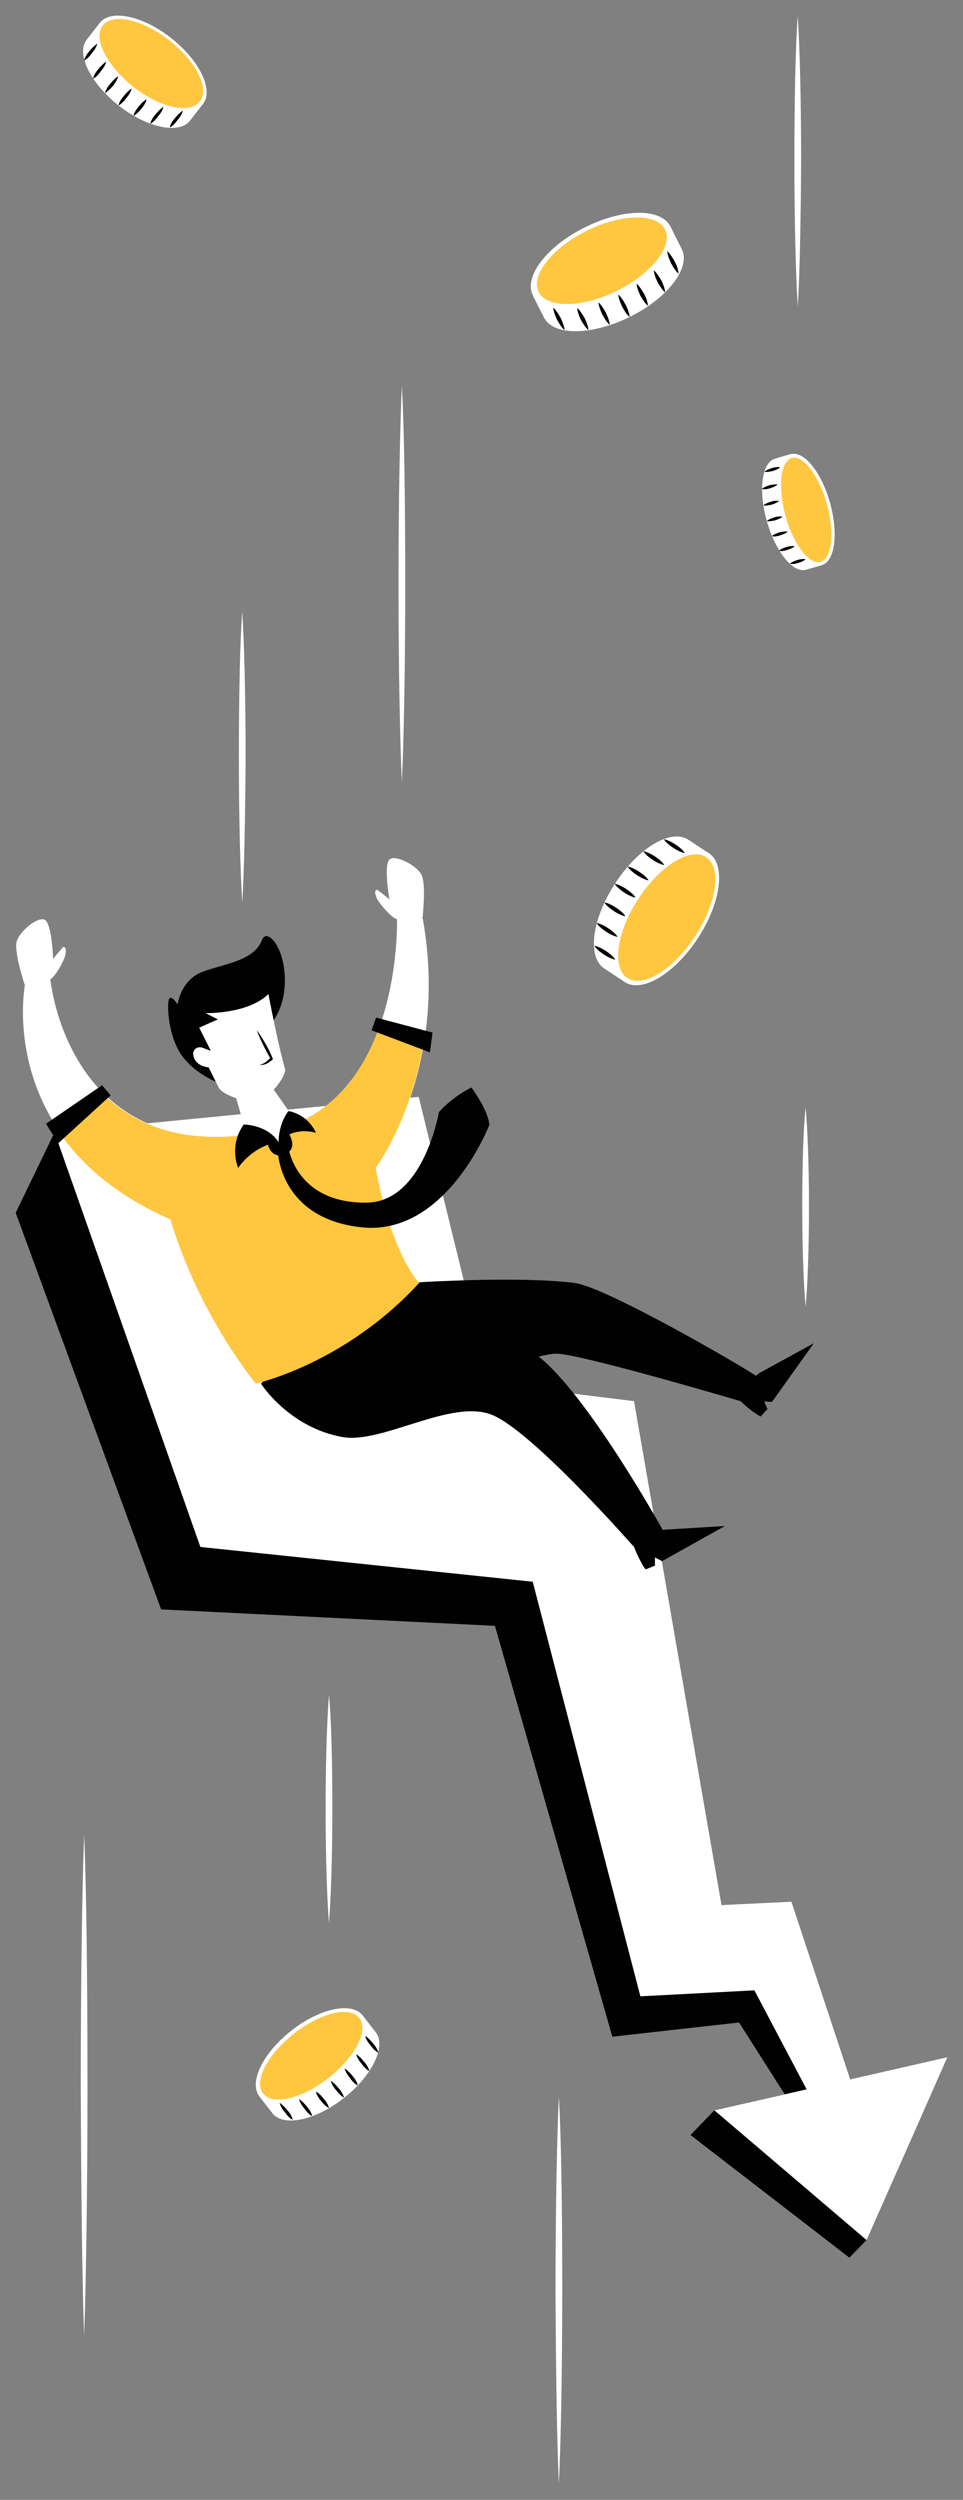 <?xml version="1.0" encoding="utf-8"?>
<!-- Generator: Adobe Illustrator 26.2.1, SVG Export Plug-In . SVG Version: 6.00 Build 0)  -->
<svg version="1.1" id="Layer_1" xmlns="http://www.w3.org/2000/svg" xmlns:xlink="http://www.w3.org/1999/xlink" x="0px" y="0px"
	 viewBox="0 0 257.6 668.7" style="enable-background:new 0 0 257.6 668.7;" xml:space="preserve">
<rect x="0" y="0" width="257.6" height="668.7" fill="#808080" stroke="none"/>
<style type="text/css">
	.st0{fill:#010101;}
	.st1{fill:#FFFFFF;}
	.st2{fill:#FFC640;}
</style>
<g>
	<g>
		<polygon class="st0" points="184.7,571.1 191.1,564.5 209.9,560.2 197.7,541 163.8,544.8 132.4,434.9 43.1,430.5 4.2,324.4 
			14.6,302.9 92.9,397.3 159.8,425 179,524.6 207.4,524.3 225.8,565.2 238.1,566.1 231.8,599.2 227.2,603.9 		"/>
		<g>
			<polygon class="st1" points="231.8,599.2 211.4,581.8 191.1,564.5 222.3,557.4 253.4,550.3 242.6,574.8 			"/>
			<polygon class="st1" points="228.9,560.7 211.7,508.7 193,509.6 169.6,374.8 130.8,370 112,293.4 14.6,302.9 53.6,413.8 
				142.5,423.1 171.3,534 201.8,532.4 219.1,565.2 			"/>
		</g>
	</g>
	<g>
		<path class="st0" d="M198.1,374.8c0,0,3.2,3.1,5.4,4.1l1.8-2l-0.9-2l2.1,0.1l11.2-15.7l-14.6,8
			C203.1,367.4,197.7,370.8,198.1,374.8z"/>
		<path class="st0" d="M169.6,413.8c0,0,1.6,4.1,3.1,6l2.5-1l0-2.2l1.9,1l16.8-9.4l-16.6,1C177.3,409.2,171,409.9,169.6,413.8z"/>
		<path class="st0" d="M112.1,343c0,0,27.3-1.7,41.7,0.2c8.1,1.1,42.5,20.9,48.4,24.8c0,0-1.8,4.3-4.1,6.8c0,0-43.6-12.9-49.4-12.7
			c-5.9,0.2-24.1,7-24.1,7s-25-4.7-32.6-5.5C84.4,362.9,100.3,344.6,112.1,343z"/>
		<polygon class="st1" points="62.8,292.5 66.1,303.8 74.9,307.9 78.7,299.3 72.2,290 		"/>
		<path class="st1" d="M106.2,245.9c0,0,1.5,48.9-33.1,56.4c-54.7,11.8-59.6-40.2-59.6-40.2l-6.8,1.2c0,0-8.3,42,39,62.7
			c0,0,6,22.5,22.8,43.9c0,0,23.8-5.2,43.7-26.9c0,0-7.3-7-11.6-30.6c0,0,19.7-26.4,12.5-66.6L106.2,245.9z"/>
		<path class="st0" d="M69.8,370.1c0,0,7.4,11.7,21.8,14.3c10.7,1.9,29.2-10.4,40.1-5.9c10.9,4.5,37.8,35.2,37.8,35.2
			s5.1-1.9,7.7-4.6c0,0-20-36-33.2-46.3c-1.2-1-2.4-1.7-3.5-2.2c-12.8-5.5-43.4-5-43.4-5S82.8,356.1,69.8,370.1z"/>
		<g>
			<path class="st0" d="M97.2,355.7c4.8,0.3,13.7,0.5,23.9,1.5c5.1,0.5,9.8,1.2,13.8,2.1c1,0.3,1.9,0.5,2.8,0.7
				c0.9,0.3,1.7,0.6,2.5,0.8c1.6,0.6,2.8,1.4,3.8,2.1c-0.9-0.8-2-1.7-3.6-2.4c-0.8-0.3-1.6-0.7-2.5-1c-0.9-0.3-1.9-0.6-2.8-0.9
				c-4-1.1-8.8-1.9-13.9-2.4C111,355.2,102,355.4,97.2,355.7z"/>
		</g>
		<path class="st1" d="M6.6,263.4c0,0-3-9-2.1-11.7c0.9-2.7,5.5-6.5,7.4-5.7c1.9,0.8,2.3,9.8,2.3,10.5c0,0,1.6-2,2.7-3.2
			c0.9-0.1,0.8,1.4,0.5,2.4c-0.2,1.1-2.5,5.5-4.1,6.4C13.4,262.2,10.1,266.1,6.6,263.4z"/>
		<path class="st1" d="M113,245.8c0,0,1.1-9.4-0.3-11.9c-1.4-2.5-6.7-5.2-8.4-4.1c-1.7,1.1-0.3,10.1-0.1,10.8c0,0-1.9-1.6-3.3-2.6
			c-0.9,0.1-0.5,1.5,0,2.5c0.5,1,3.6,4.9,5.3,5.4C106.2,245.9,110.2,249.2,113,245.8z"/>
		<path class="st2" d="M100.5,312.4c0,0,9.8-13.1,13-34.8l-11.9-3.3c-3.9,11.1-11,22.2-24.1,26.8l-3,4.4l-5.4-2.4
			c-20.8,3.5-33.9-2.6-42.1-11.1l-12.2,9.3c5.8,9.1,15.3,18.1,30.8,24.9c0,0,6,22.5,22.8,43.9c0,0,23.8-5.2,43.7-26.9
			C112.1,343,104.8,336,100.5,312.4z"/>
		<path class="st0" d="M57.6,289.3c0,0-6.6-2.7-9.7-8.1c-3.1-5.4-3.3-13.2-2.6-14.1s2.2,1.6,2.2,1.6s0.8-6.6,6.8-8.8
			c6-2.2,13.7-2.9,15.8-8.5c1.2-3.2,6,1.6,6.1,10.6c0.1,8.9-4.7,13-4.7,12.8C71.5,274.4,57.6,289.3,57.6,289.3z"/>
		<path class="st1" d="M71.8,265.9c0,0,2.6,13.8,4.5,20.2c-0.2,2.7-4.6,7.7-7.2,8.4c-2.6,0.7-9-1.3-10.5-3.4l-2.8-5.6
			c0,0-2.6-0.1-3.7-2.1c-1.1-2,0.1-3.6,1.9-3.2l2.4,0.9l-3.1-6.2c0,0,3-1.4,5-2.2L55,271C55,271,66.3,271.3,71.8,265.9z"/>
		<g>
			<path class="st0" d="M71.4,305.1l3.1,0.4l2.2-3.2c0,0,3.6,4.7-0.4,6.4C72,310.4,71.4,305.1,71.4,305.1z"/>
			<path class="st0" d="M77.1,306.7c0,0,1.8,15.1,20.8,15c15.4,0,19.5-24.2,19.5-24.2s3.4-4,8.7-6.6c0,0,4.5,6,4.8,10
				c0,0-11.5,29.8-34.2,27.4c-22.1-2.4-22.4-20.5-22.4-20.5L77.1,306.7z"/>
			<path class="st0" d="M65.2,300.8c0,0,6.3,0,9.3,4.7c0,0-6.2,0.5-10.8,6.9C63.7,312.4,61.1,306.5,65.2,300.8z"/>
			<path class="st0" d="M74.5,305.5c0,0,3.4-4.2,10-2.5c0,0-1.8-4.7-7.3-5.8C77.2,297.1,74.6,300.2,74.5,305.5z"/>
		</g>
		<polygon class="st0" points="12.3,300.6 15.6,305.8 29.6,293 27.3,290.3 		"/>
		<polygon class="st0" points="100.6,272.2 99.4,275.6 115,281.5 115.7,276.2 		"/>
		<g>
			<path class="st0" d="M69.4,284.8c0.6,0.2,1.6,0,2.5-0.6c0.2-0.2,0.4-0.3,0.7-0.5l0.3-0.3c0,0,0,0,0.1-0.1l0-0.1l-0.1-0.2
				c-0.1-0.2-0.2-0.3-0.2-0.5c-0.3-0.5-0.5-1.1-0.8-1.7c-1.2-2.3-2.4-4.2-3.2-5.2c0.4,1.2,1.3,3.2,2.5,5.5c0.3,0.6,0.6,1.1,0.9,1.6
				l0.1,0.2l0.1,0.1l0,0c0,0,0,0,0,0c-0.2,0.2-0.4,0.4-0.5,0.5C70.8,284.4,70,284.8,69.4,284.8z"/>
		</g>
	</g>
	<g>
		<path class="st1" d="M145.5,84.9c2.5,5,12.7,4.9,22.9-0.1c10.2-5,16.4-13.2,14-18.1l-3-6l-36.9,18.3L145.5,84.9z"/>
		<path class="st1" d="M156.5,60.8c-10.2,5-16.4,13.2-14,18.1c2.5,5,12.7,4.9,22.9-0.1c10.2-5,16.4-13.2,14-18.1
			C176.9,55.6,166.7,55.7,156.5,60.8z"/>
		<path class="st2" d="M157,61.7c-9.3,4.6-15.1,12-12.9,16.4c2.2,4.4,11.6,4.3,20.9-0.3c9.3-4.6,15.1-12,12.9-16.4
			S166.3,57.1,157,61.7z"/>
		<g>
			<g>
				<g>
					<g>
						<path class="st0" d="M181.5,73.2c-0.6-0.5-1.3-1.5-2-2.8c-0.6-1.3-1-2.5-1-3.2c0.6,0.5,1.3,1.5,2,2.8
							C181.2,71.3,181.5,72.5,181.5,73.2z"/>
					</g>
				</g>
				<g>
					<g>
						<path class="st0" d="M177.9,78.2c-0.6-0.5-1.3-1.5-2-2.7c-0.6-1.3-1-2.5-1-3.2c0.6,0.5,1.3,1.5,2,2.7
							C177.5,76.2,177.9,77.4,177.9,78.2z"/>
					</g>
				</g>
				<g>
					<g>
						<path class="st0" d="M173.3,81.8c-0.6-0.5-1.3-1.5-2-2.7c-0.6-1.3-1-2.5-1-3.2c0.6,0.5,1.3,1.5,2,2.7
							C173,79.9,173.3,81.1,173.3,81.8z"/>
					</g>
				</g>
				<g>
					<g>
						<path class="st0" d="M168.4,84.8c-0.6-0.5-1.3-1.5-2-2.8c-0.6-1.3-1-2.5-1-3.2c0.6,0.5,1.3,1.5,2,2.8
							C168,82.8,168.4,84,168.4,84.8z"/>
					</g>
				</g>
				<g>
					<g>
						<path class="st0" d="M151,88.3c-0.6-0.5-1.3-1.5-2-2.8c-0.6-1.3-1-2.5-1-3.2c0.6,0.5,1.3,1.5,2,2.8
							C150.6,86.4,151,87.6,151,88.3z"/>
					</g>
				</g>
				<g>
					<g>
						<path class="st0" d="M157.4,88.3c-0.6-0.5-1.3-1.5-2-2.7c-0.6-1.3-1-2.5-1-3.2c0.6,0.5,1.3,1.5,2,2.7
							C157,86.4,157.4,87.6,157.4,88.3z"/>
					</g>
				</g>
				<g>
					<g>
						<path class="st0" d="M163.1,86.9c-0.6-0.5-1.3-1.5-2-2.8c-0.6-1.3-1-2.5-1-3.2c0.6,0.5,1.3,1.5,2,2.8
							C162.7,85,163.1,86.2,163.1,86.9z"/>
					</g>
				</g>
			</g>
		</g>
	</g>
	<g>
		<path class="st1" d="M184.1,224.6c-4.7-3-13.4,2.2-19.6,11.8c-6.2,9.5-7.5,19.7-2.8,22.7l5.6,3.7l22.4-34.5L184.1,224.6z"/>
		
			<ellipse transform="matrix(0.545 -0.838 0.838 0.545 -124.666 261.224)" class="st1" cx="178.5" cy="245.5" rx="20.6" ry="10"/>
		
			<ellipse transform="matrix(0.545 -0.838 0.838 0.545 -124.666 261.225)" class="st2" cx="178.5" cy="245.5" rx="19.3" ry="9.1"/>
		<g>
			<g>
				<g>
					<path class="st0" d="M159,253c0.7,0.1,1.9,0.6,3.1,1.4c1.2,0.8,2.1,1.6,2.5,2.3c-0.7-0.1-1.9-0.6-3.1-1.4
						C160.3,254.5,159.4,253.7,159,253z"/>
				</g>
				<g>
					<path class="st0" d="M159.6,246.9c0.7,0.1,1.9,0.6,3.1,1.4c1.2,0.8,2.1,1.6,2.5,2.3c-0.7-0.1-1.9-0.6-3.1-1.4
						C160.9,248.4,160,247.6,159.6,246.9z"/>
				</g>
				<g>
					<path class="st0" d="M161.7,241.4c0.7,0.1,1.9,0.6,3.1,1.4c1.2,0.8,2.1,1.6,2.5,2.3c-0.7-0.1-1.9-0.6-3.1-1.4
						C163,242.9,162,242.1,161.7,241.4z"/>
				</g>
				<g>
					<path class="st0" d="M164.4,236.4c0.7,0.1,1.9,0.6,3.1,1.4c1.2,0.8,2.1,1.6,2.5,2.3c-0.7-0.1-1.9-0.6-3.1-1.4
						C165.7,237.9,164.8,237,164.4,236.4z"/>
				</g>
				<g>
					<path class="st0" d="M177.6,224.5c0.7,0.1,1.9,0.6,3.1,1.4c1.2,0.8,2.1,1.6,2.5,2.3c-0.7-0.1-1.9-0.6-3.1-1.4
						C178.9,226,177.9,225.1,177.6,224.5z"/>
				</g>
				<g>
					<path class="st0" d="M172.1,227.7c0.7,0.1,1.9,0.6,3.1,1.4c1.2,0.8,2.1,1.6,2.5,2.3c-0.7-0.1-1.9-0.6-3.1-1.4
						C173.4,229.2,172.5,228.4,172.1,227.7z"/>
				</g>
				<g>
					<path class="st0" d="M167.9,231.8c0.7,0.1,1.9,0.6,3.1,1.4c1.2,0.8,2.1,1.6,2.5,2.3c-0.7-0.1-1.9-0.6-3.1-1.4
						C169.2,233.3,168.3,232.5,167.9,231.8z"/>
				</g>
			</g>
		</g>
	</g>
	<g>
		<path class="st1" d="M207.3,122.7c-3.5,1-4.5,8.4-2.2,16.6c2.3,8.2,7,14.1,10.5,13.1l4.2-1.2l-8.2-29.8L207.3,122.7z"/>
		
			<ellipse transform="matrix(0.964 -0.267 0.267 0.964 -28.569 62.419)" class="st1" cx="215.6" cy="136.4" rx="6.6" ry="15.4"/>
		<path class="st2" d="M221.2,134.9c-2.1-7.7-6.3-13.2-9.4-12.4c-3,0.8-3.8,7.8-1.7,15.4c2.1,7.7,6.3,13.2,9.4,12.4
			C222.5,149.5,223.3,142.6,221.2,134.9z"/>
		<g>
			<g>
				<g>
					<path class="st0" d="M211.3,150.8c0.4-0.4,1.1-0.7,2-1c0.9-0.3,1.7-0.3,2.2-0.2c-0.4,0.4-1.1,0.7-2,1
						C212.6,150.9,211.8,150.9,211.3,150.8z"/>
				</g>
				<g>
					<path class="st0" d="M208.4,147.3c0.4-0.4,1.1-0.7,2-1c0.9-0.2,1.7-0.3,2.2-0.2c-0.4,0.4-1.1,0.7-2,1
						C209.7,147.4,208.9,147.5,208.4,147.3z"/>
				</g>
				<g>
					<path class="st0" d="M206.5,143.4c0.4-0.4,1.1-0.7,2-1c0.9-0.2,1.7-0.3,2.2-0.2c-0.4,0.4-1.1,0.7-2,1
						C207.8,143.5,206.9,143.6,206.5,143.4z"/>
				</g>
				<g>
					<path class="st0" d="M205.1,139.4c0.4-0.4,1.1-0.7,2-1c0.9-0.3,1.7-0.3,2.2-0.2c-0.4,0.4-1.1,0.7-2,1
						C206.4,139.4,205.5,139.5,205.1,139.4z"/>
				</g>
				<g>
					<path class="st0" d="M204.5,126.2c0.4-0.4,1.1-0.7,2-1c0.9-0.3,1.7-0.3,2.2-0.2c-0.4,0.4-1.1,0.7-2,1
						C205.8,126.2,205,126.3,204.5,126.2z"/>
				</g>
				<g>
					<path class="st0" d="M203.8,130.8c0.4-0.4,1.1-0.7,2-1c0.9-0.2,1.7-0.3,2.2-0.2c-0.4,0.4-1.1,0.7-2,1
						C205.2,130.9,204.3,130.9,203.8,130.8z"/>
				</g>
				<g>
					<path class="st0" d="M204.2,135.2c0.4-0.4,1.1-0.7,2-1c0.9-0.3,1.7-0.3,2.2-0.2c-0.4,0.4-1.1,0.7-2,1
						C205.5,135.2,204.7,135.3,204.2,135.2z"/>
				</g>
			</g>
		</g>
	</g>
	<g>
		<path class="st1" d="M213.4,82c-0.5-7.8-0.9-22.3-0.9-38.9c0-16.6,0.3-31.1,0.9-38.9c0.5,7.8,0.9,22.2,0.9,38.9
			C214.2,59.7,213.9,74.2,213.4,82z"/>
	</g>
	<g>
		<path class="st1" d="M215.5,349.5c-0.5-5.3-0.9-15.2-0.9-26.6c0-11.4,0.3-21.3,0.9-26.6c0.5,5.3,0.9,15.2,0.9,26.6
			C216.4,334.3,216,344.2,215.5,349.5z"/>
	</g>
	<g>
		<path class="st1" d="M64.8,241.4c-0.5-7.8-0.9-22.3-0.9-38.9c0-16.6,0.3-31.1,0.9-38.9c0.5,7.8,0.9,22.2,0.9,38.9
			C65.6,219.2,65.3,233.7,64.8,241.4z"/>
	</g>
	<g>
		<path class="st1" d="M22.5,624.8c0.5-13.4,0.9-38.3,0.9-67c0-28.6-0.3-53.6-0.9-67c-0.5,13.4-0.9,38.3-0.9,67
			C21.7,586.5,22,611.4,22.5,624.8z"/>
	</g>
	<g>
		<path class="st1" d="M107.5,209.2c0.5-10.6,0.9-30.4,0.9-53s-0.3-42.4-0.9-53c-0.5,10.6-0.9,30.4-0.9,53S107,198.6,107.5,209.2z"
			/>
	</g>
	<g>
		<path class="st1" d="M149.5,664.4c0.5-10.4,0.9-29.7,0.9-51.8c0-22.2-0.3-41.5-0.9-51.8c-0.5,10.4-0.9,29.7-0.9,51.8
			C148.7,634.8,149,654.1,149.5,664.4z"/>
	</g>
	<g>
		<path class="st1" d="M88,514.4c0.5-6.1,0.9-17.5,0.9-30.5s-0.3-24.4-0.9-30.5c-0.5,6.1-0.9,17.5-0.9,30.5S87.5,508.3,88,514.4z"/>
	</g>
	<g>
		<path class="st1" d="M100.5,543.6c2.9,3.7-0.9,11.6-8.5,17.6c-7.6,6-16.2,7.8-19.1,4.1l-3.5-4.5L97,539.1L100.5,543.6z"/>
		<path class="st1" d="M77.9,543.2c7.6-6,16.2-7.8,19.1-4.1c2.9,3.7-0.9,11.6-8.5,17.6c-7.6,6-16.2,7.8-19.1,4.1
			C66.5,557,70.3,549.2,77.9,543.2z"/>
		<path class="st2" d="M78.6,544c7.1-5.6,15-7.5,17.5-4.2c2.6,3.3-1.1,10.4-8.2,16c-7.1,5.6-15,7.5-17.5,4.2
			C67.8,556.8,71.5,549.6,78.6,544z"/>
		<g>
			<g>
				<g>
					<path class="st0" d="M78.3,567c-0.1-0.6-0.6-1.6-1.4-2.5c-0.8-1-1.6-1.7-2.1-2c0.1,0.6,0.6,1.6,1.4,2.5
						C76.9,566,77.7,566.8,78.3,567z"/>
				</g>
				<g>
					<path class="st0" d="M83.5,566c-0.1-0.6-0.6-1.6-1.4-2.5c-0.8-1-1.6-1.7-2.1-2c0.1,0.6,0.6,1.6,1.4,2.5
						C82.1,565,82.9,565.8,83.5,566z"/>
				</g>
				<g>
					<path class="st0" d="M88,563.9c-0.1-0.6-0.6-1.6-1.4-2.5c-0.8-1-1.6-1.7-2.1-1.9c0.1,0.6,0.6,1.6,1.4,2.5
						C86.6,562.9,87.4,563.6,88,563.9z"/>
				</g>
				<g>
					<path class="st0" d="M92,561.1c-0.1-0.6-0.6-1.6-1.4-2.5c-0.8-1-1.6-1.7-2.1-2c0.1,0.6,0.6,1.6,1.4,2.5
						C90.7,560.1,91.5,560.9,92,561.1z"/>
				</g>
				<g>
					<path class="st0" d="M101.2,549.1c-0.1-0.6-0.6-1.6-1.4-2.5c-0.8-1-1.6-1.7-2.1-2c0.1,0.6,0.6,1.6,1.4,2.5
						C99.8,548.1,100.6,548.8,101.2,549.1z"/>
				</g>
				<g>
					<path class="st0" d="M98.8,554c-0.1-0.6-0.6-1.6-1.4-2.5c-0.8-1-1.6-1.7-2.1-2c0.1,0.6,0.6,1.6,1.4,2.5
						C97.4,553,98.2,553.7,98.8,554z"/>
				</g>
				<g>
					<path class="st0" d="M95.7,557.8c-0.1-0.6-0.6-1.6-1.4-2.5c-0.8-1-1.6-1.7-2.1-2c0.1,0.6,0.6,1.6,1.4,2.5
						C94.3,556.9,95.1,557.6,95.7,557.8z"/>
				</g>
			</g>
		</g>
	</g>
	<g>
		<path class="st1" d="M23.2,10.6c-2.9,3.7,0.9,11.6,8.5,17.6c7.6,6,16.2,7.8,19.1,4.1l3.5-4.5L26.7,6.1L23.2,10.6z"/>
		<path class="st1" d="M45.8,10.2c-7.6-6-16.2-7.8-19.1-4.1c-2.9,3.7,0.9,11.6,8.5,17.6c7.6,6,16.2,7.8,19.1,4.1
			C57.2,24.1,53.4,16.2,45.8,10.2z"/>
		<path class="st2" d="M45.3,10.8c-7.2-5.6-15.1-7.4-17.8-4c-2.7,3.4,1,10.7,8.1,16.4c7.2,5.6,15.1,7.4,17.8,4
			C56.2,23.8,52.5,16.5,45.3,10.8z"/>
		<g>
			<g>
				<g>
					<path class="st0" d="M45.4,34.1c0.1-0.6,0.6-1.6,1.4-2.5c0.8-1,1.6-1.7,2.1-2c-0.1,0.6-0.6,1.6-1.4,2.5
						C46.8,33.1,46,33.8,45.4,34.1z"/>
				</g>
				<g>
					<path class="st0" d="M40.2,33.1c0.1-0.6,0.6-1.6,1.4-2.5c0.8-1,1.6-1.7,2.1-2c-0.1,0.6-0.6,1.6-1.4,2.5
						C41.6,32.1,40.8,32.8,40.2,33.1z"/>
				</g>
				<g>
					<path class="st0" d="M35.7,31c0.1-0.6,0.6-1.6,1.4-2.5c0.8-1,1.6-1.7,2.1-1.9c-0.1,0.6-0.6,1.6-1.4,2.5
						C37.1,30,36.3,30.7,35.7,31z"/>
				</g>
				<g>
					<path class="st0" d="M31.7,28.2c0.1-0.6,0.6-1.6,1.4-2.5c0.8-1,1.6-1.7,2.1-2c-0.1,0.6-0.6,1.6-1.4,2.5
						C33.1,27.2,32.3,27.9,31.7,28.2z"/>
				</g>
				<g>
					<path class="st0" d="M22.5,16.2c0.1-0.6,0.6-1.6,1.4-2.5c0.8-1,1.6-1.7,2.1-2c-0.1,0.6-0.6,1.6-1.4,2.5
						C23.9,15.2,23.1,15.9,22.5,16.2z"/>
				</g>
				<g>
					<path class="st0" d="M24.9,21c0.1-0.6,0.6-1.6,1.4-2.5c0.8-1,1.6-1.7,2.1-2c-0.1,0.6-0.6,1.6-1.4,2.5
						C26.3,20.1,25.5,20.8,24.9,21z"/>
				</g>
				<g>
					<path class="st0" d="M28.1,24.9c0.1-0.6,0.6-1.6,1.4-2.5c0.8-1,1.6-1.7,2.1-2C31.5,21,31,22,30.2,23
						C29.4,23.9,28.6,24.6,28.1,24.9z"/>
				</g>
			</g>
		</g>
	</g>
</g>
</svg>
